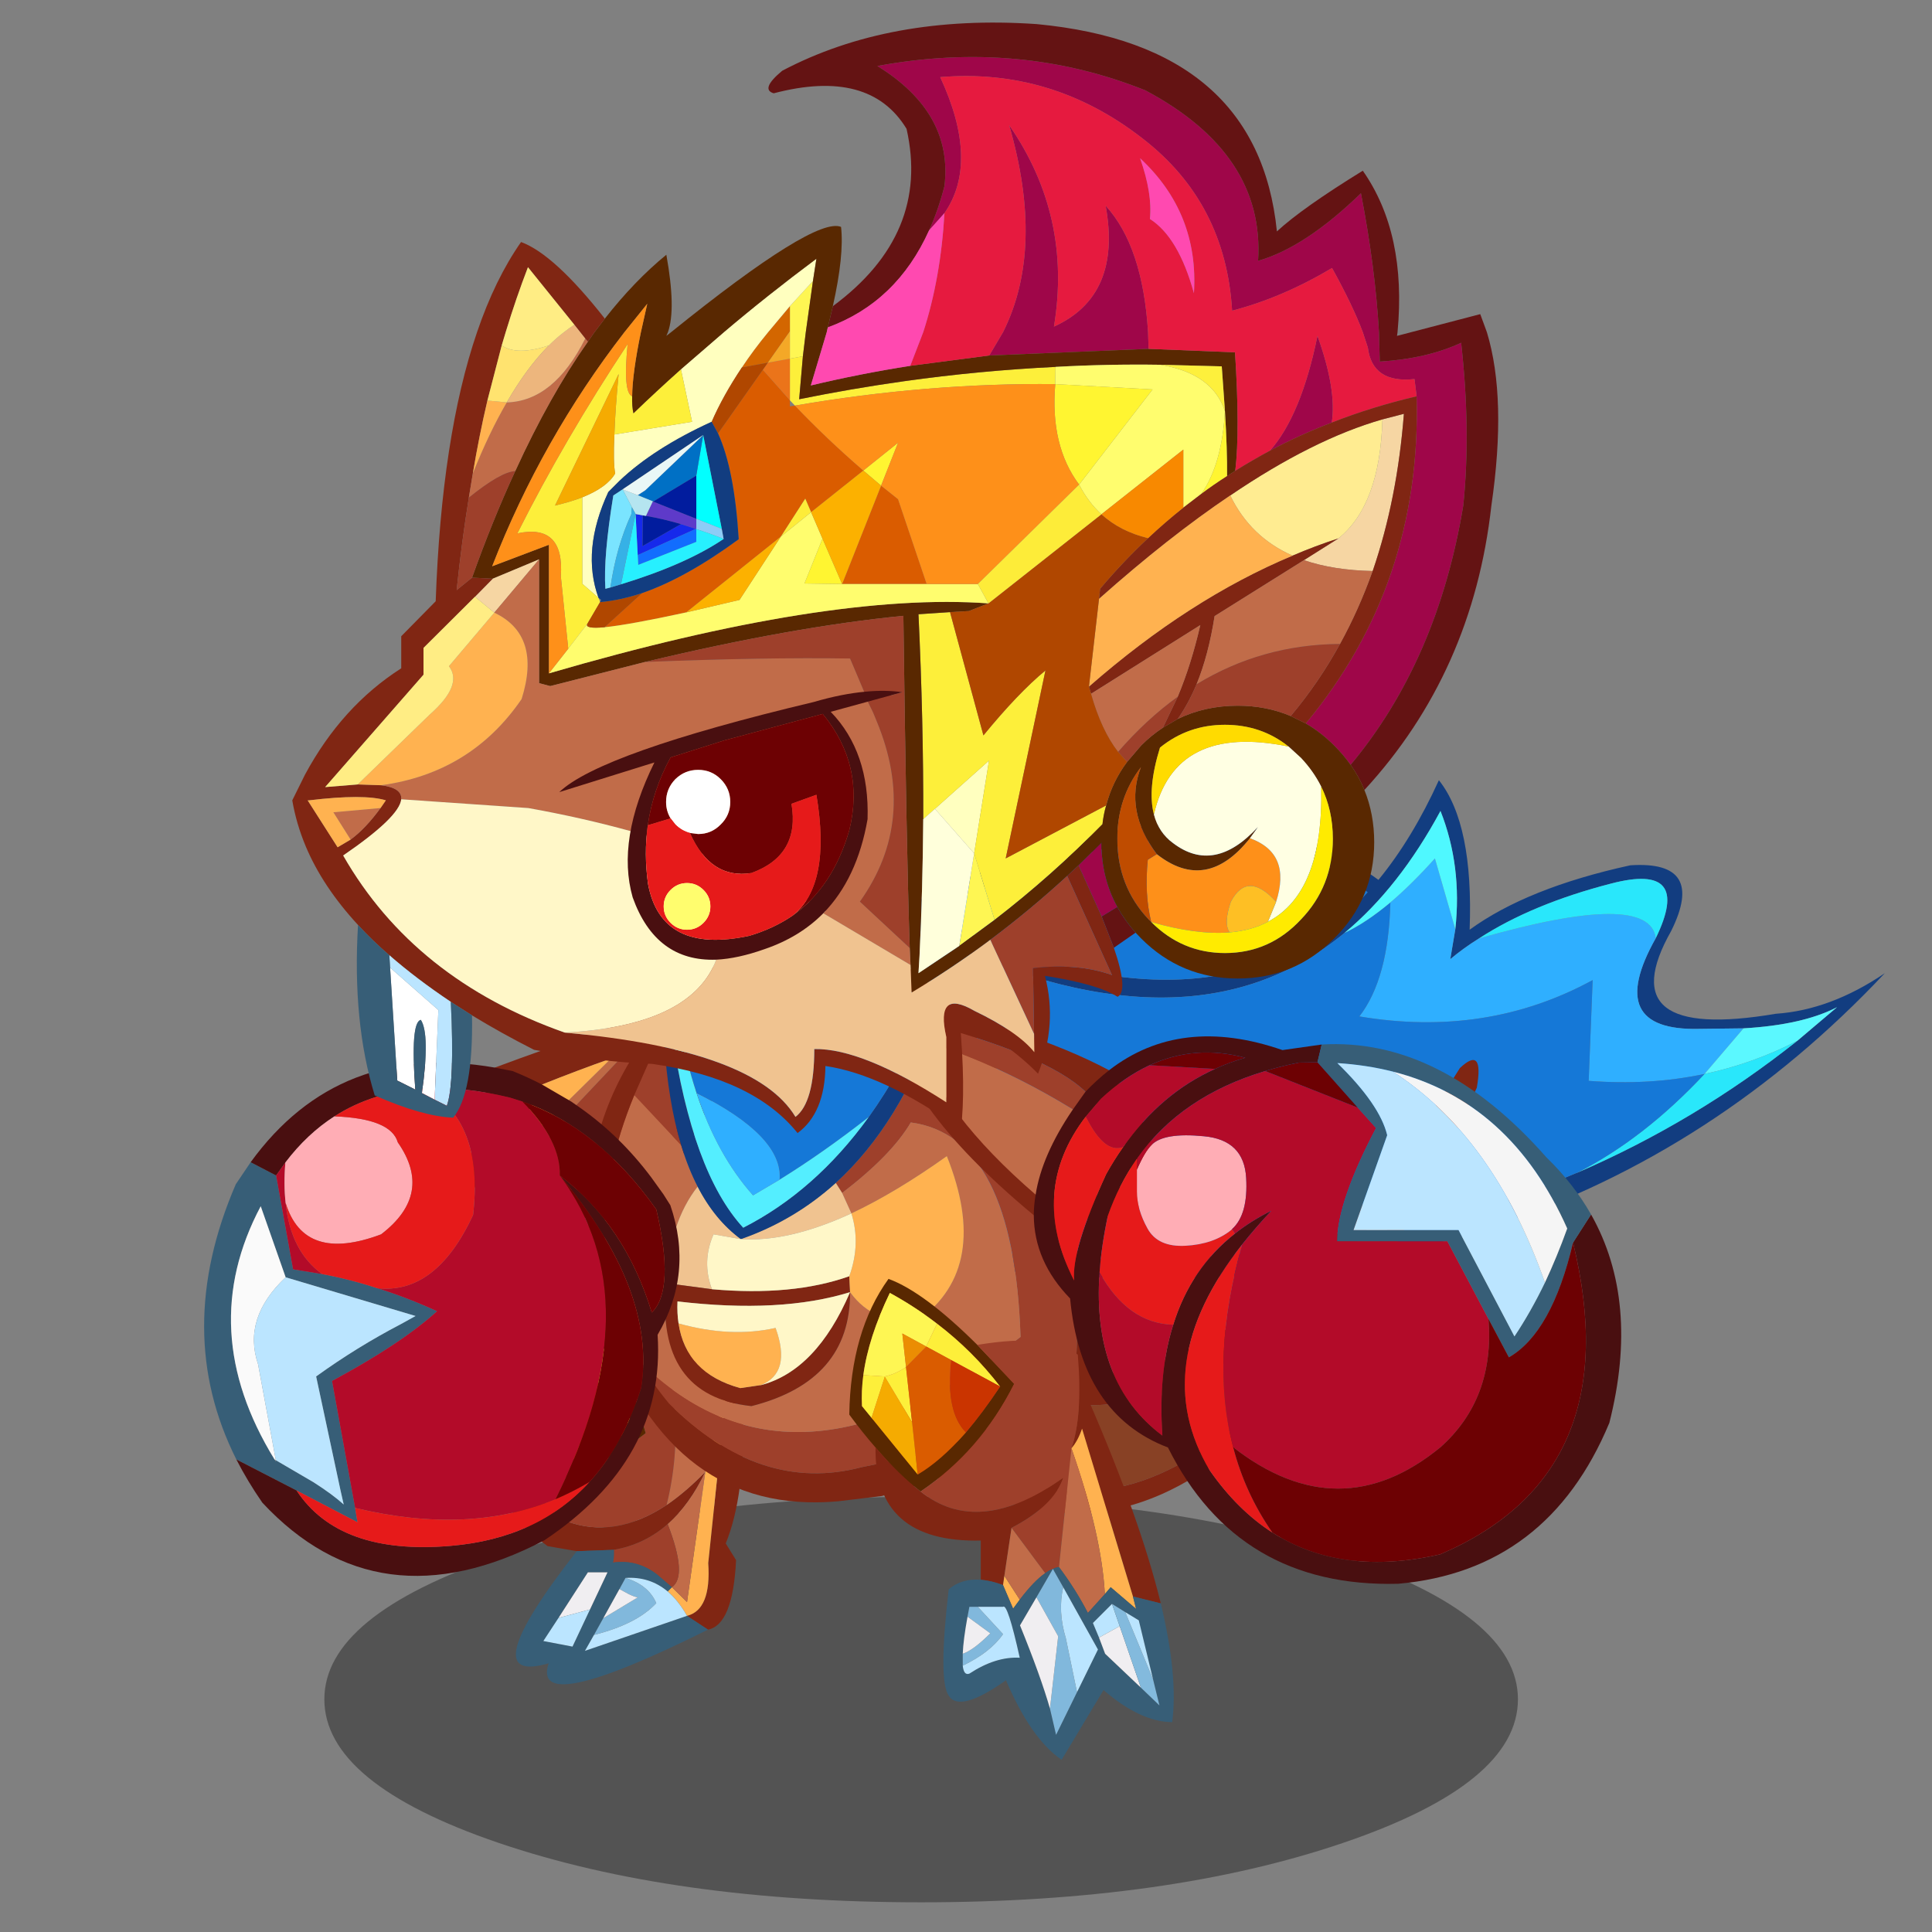 <svg xmlns:ffdec="https://www.free-decompiler.com/flash" xmlns:xlink="http://www.w3.org/1999/xlink" ffdec:objectType="frame" height="90" width="90" xmlns="http://www.w3.org/2000/svg"><rect width="100%" height="100%" fill="#808080" stroke="none"/><use ffdec:characterId="31" height="361.05" transform="matrix(.247 0 0 .247 6.23 -.557)" width="330.25" xlink:href="#a"/><defs><use ffdec:characterId="1" height="94" transform="translate(1.3)" width="183.6" xlink:href="#b" id="m"/><use ffdec:characterId="8" height="34.45" width="101.4" xlink:href="#c" id="n"/><use ffdec:characterId="10" height="85.5" width="107.8" xlink:href="#d" id="o"/><use ffdec:characterId="12" height="43.05" width="53.3" xlink:href="#e" id="p"/><use ffdec:characterId="14" height="75.45" width="48.95" xlink:href="#f" id="q"/><use ffdec:characterId="16" height="107.45" width="95" xlink:href="#g" id="r"/><use ffdec:characterId="18" height="96.8" width="89.75" xlink:href="#h" id="s"/><use ffdec:characterId="20" height="41.25" width="50.4" xlink:href="#i" id="t"/><use ffdec:characterId="22" height="90.7" width="61.2" xlink:href="#j" id="u"/><use ffdec:characterId="24" height="209.45" width="227.45" xlink:href="#k" id="v"/><use ffdec:characterId="29" height="103.25" width="110.8" xlink:href="#l" id="w"/><g id="a" transform="translate(-25.2 2.25)"><use ffdec:characterId="7" height="94" transform="translate(170.55 147.15)" width="184.9" xlink:href="#m"/><use ffdec:characterId="9" height="34.45" transform="translate(61.15 282.3) scale(2.22)" width="101.4" xlink:href="#n"/><use ffdec:characterId="11" height="85.5" transform="translate(171.05 199.9)" width="107.8" xlink:href="#o"/><use ffdec:characterId="13" height="43.05" transform="translate(88.8 187.6)" width="53.3" xlink:href="#p"/><use ffdec:characterId="15" height="75.45" transform="translate(91.25 242.2)" width="48.95" xlink:href="#q"/><use ffdec:characterId="17" height="107.45" transform="translate(110.8 175.9)" width="95" xlink:href="#r"/><use ffdec:characterId="19" height="96.8" transform="translate(38.4 200.4)" width="89.75" xlink:href="#s"/><use ffdec:characterId="21" height="41.25" transform="translate(168 188.55)" width="50.4" xlink:href="#t"/><use ffdec:characterId="23" height="90.7" transform="translate(160.15 241.2)" width="61.2" xlink:href="#u"/><use ffdec:characterId="28" height="209.45" transform="translate(55.1 4.25)" width="227.45" xlink:href="#v"/><use ffdec:characterId="30" height="103.25" transform="translate(194.95 195.45)" width="110.8" xlink:href="#w"/></g><g id="b" fill-rule="evenodd"><path d="M1.2 28.25 0 23.35Q55.8-4.8 88.1 18.8 94.5 11 99.5 0q6.55 8.25 5.8 28.2 10.85-7.9 30.3-12.15 14.35-.95 7.7 12.4-11.85 20.95 19.75 15.6 10.3-.7 20.55-7.65-63.35 67.3-167.3 55.95l-.75-3.2q62 5.3 109.6-14.95l.25-.1.15-.05q22.35-9.65 41.55-24.9l7.5-6.35q-6.45 3.35-17.65 4l-8.4.1q-18 .4-8.15-17.1 7-14.35-8.45-10.3-14.9 3.85-24.9 10.35-2.9 1.8-5.4 3.9l.95-5.65q1.3-11.95-2.8-22.3-7.8 14.45-18.1 23-29.85 24.65-80.5-.55m84.85-7.1Q58.55-1.35 2.5 25.1 57.6 52 86.05 21.15" fill="#123d80"/><path d="m102.6 28.1-.95 5.65q2.5-2.1 5.4-3.9 32.2-9.2 33.35-.05-9.85 17.5 8.15 17.1l8.4-.1-7.35 8.6q-10.35 2.2-21.85 1.3l.75-19q-20 10.9-44 6.85 5.5-7.1 5.85-21.5 4-3.4 8.4-8.3l3.85 13.35" fill="#2fafff"/><path d="M156.95 46.8q11.2-.65 17.65-4l-7.5 6.35q-8.35 4.3-17.5 6.25l7.35-8.6" fill="#5bf8ff"/><path d="M107.05 29.85q10-6.5 24.9-10.35 15.45-4.05 8.45 10.3-1.15-9.15-33.35.05m60.05 19.3q-19.2 15.25-41.55 24.9 12.6-6.4 24.05-18.65 9.15-1.95 17.5-6.25" fill="#29e7fb"/><path d="M1.2 28.25q50.65 25.2 80.5.55 4.05-1.9 8.65-5.75-.35 14.4-5.85 21.5 24 4.05 44-6.85l-.75 19q11.5.9 21.85-1.3-11.45 12.25-24.05 18.65l-.15.05-.25.1q-47.6 20.25-109.6 14.95L1.2 28.25m84.85-7.1Q57.6 52 2.5 25.1q56.05-26.45 83.55-3.95" fill="#1578d7"/><path d="M81.7 28.8q10.3-8.55 18.1-23 4.1 10.35 2.8 22.3l-3.85-13.35q-4.4 4.9-8.4 8.3-4.6 3.85-8.65 5.75" fill="#4ff8ff"/></g><g id="d" fill-rule="evenodd"><path d="m2.6 68.5 6.8-10.4q48.75 27.5 94.8-52.45Q54.2 112.6 2.6 68.5" fill="#884125"/><path d="M2.6 68.5q51.6 44.1 101.6-62.85Q58.15 85.6 9.4 58.1l2.2-3.35q46.3 21.4 92.65-53.2 4.6-4.35 3.2 3.7Q55.5 117.95 0 72.4l2.6-3.9" fill="#802613"/></g><g id="e" fill-rule="evenodd"><path d="M53.15 4.9 36.3 37.65q-49.05 18-31.8-23.9Q22.4 7.05 43.9.65q10.7-2.4 9.25 4.25M29 11.15l-2.6.9q-6.25 2.2-13 4.9Q9.15 24.5 9 29.15l-.05.05H9q-.1 1.55.35 2.8H9.3h.05q2.6 8.1 24.65 2.45l14.4-28.8q-8.8 1.95-19.05 5.4l-.35.1" fill="#802613"/><path d="m26.4 12.05 2.6-.9-10.2 10.8q1.45-.85 1.75-.65L9.35 32Q8.9 30.75 9 29.2l17.4-17.15" fill="#be6a46"/><path d="m29 11.15.35-.1Q39.6 7.6 48.4 5.65L34 34.45Q11.95 40.1 9.35 32H9.3h.05l11.2-10.7q-.3-.2-1.75.65L29 11.15" fill="#9e402b"/><path d="M9 29.2h-.05l.05-.05q.15-4.65 4.4-12.2 6.75-2.7 13-4.9L9 29.2" fill="#ffb250"/></g><g id="f" fill-rule="evenodd"><path d="M34.45 41.65q3.6-2.45 7.3-6.25-2.95 6.2-7.1 9.85-4.4 3.85-10.15 4.85l-7 .25-5.5-.95Q-1.2 39.55 1.55 26.75l.25.85q1.75 6.65 4.05 11.15l3.9-.7q1.75 4 5.65 6.6 9.25 3.5 19.05-3m3.85 20.9q4.6-1.15 4-9.95l3.35-32.05 3.25 3.55q.35 15.85-3.3 24.8l1.95 3.15q-.6 12.2-5.3 13.1l-3.95-2.6M21.45 5q6.15-1.75 10.3.35-4.4.65-8.5 2.95L21.45 5M9.1 16.3h.05v.05l-.05-.05" fill="#802613"/><path d="m41.75 35.4 3.65-15.15.25.3L42.3 52.6q.6 8.8-4 9.95-1.6-2.85-3.65-4.6l.8-.8 2.85 2.8 3.45-24.55" fill="#ffb250"/><path d="M45.4 20.25 41.75 35.4q-3.7 3.8-7.3 6.25 4.4-17.6-2.7-36.3l13.65 14.9M41.75 35.4 38.3 59.95l-2.85-2.8q3-2.1-.8-11.9 4.15-3.65 7.1-9.85" fill="#c16c49"/><path d="M31.75 5.35q7.1 18.7 2.7 36.3-9.8 6.5-19.05 3-3.9-2.6-5.65-6.6Q21 35.5 30.5 28.1q-1.45-5.3-3.05-9.65-2.1-5.85-4.2-10.15 4.1-2.3 8.5-2.95m3.7 51.8-2.8-2.4q-3.75-2.9-8.35-2.25.25-.5.2-2.4 5.75-1 10.15-4.85 3.8 9.8.8 11.9" fill="#9e402b"/><path d="M1.55 26.75Q.7 23.55 0 19.9 7 5.85 17.7 0q1.9 1.9 3.75 5l1.8 3.3q2.1 4.3 4.2 10.15 1.6 4.35 3.05 9.65-9.5 7.4-20.75 9.95l-3.9.7q-2.3-4.5-4.05-11.15l-.25-.85m20.75-15.2-1.05-2-2.2-3.75-2.25-3.3Q9.55 8.35 5.65 14.3q-1.75 2.6-2.8 5.2l.7 2.75 3.2 13.4 2.15-.25q4.25-.75 9.5-3 4.4-2 9.55-5-1.75-8.3-5.65-15.85" fill="#592801"/><path d="M5.65 14.3Q9.55 8.35 16.8 2.5l2.25 3.3 2.2 3.75 1.05 2-3.7 3.05-3-4.15-2.05 5.95v.05l-.1.05-4.3-.2H9.1q-1.25-.3-2.3-1.05l-1.15-.95" fill="#fef653"/><path d="m5.65 14.3 1.15.95q1.05.75 2.3 1.05l.05.05v-.05l4.3.2.1-.05-3.5 9.9-.9-10-5.6 5.9-.7-2.75q1.05-2.6 2.8-5.2m12.95.3 3.7-3.05q3.9 7.55 5.65 15.85l-6.2-8.5-3.15-4.3" fill="#fdef3a"/><path d="m6.75 35.65-3.2-13.4 5.6-5.9.9 10-3.3 9.3" fill="#f5ab01"/><path d="M13.55 16.45v-.05l5.05-1.8 3.15 4.3q-5.15 8.35-3.35 13.5-5.25 2.25-9.5 3l-2.15.25 3.3-9.3 3.5-9.9" fill="#da5c00"/><path d="m13.55 16.4 2.05-5.95 3 4.15-5.05 1.8" fill="#eb8d03"/><path d="M27.95 27.4q-5.15 3-9.55 5-1.8-5.15 3.35-13.5l6.2 8.5" fill="#ca3400"/><path d="m35.45 57.15-.8.8q-3.4-2.85-7.95-2.55l-1.15 2.1L22.5 63l-1.75 3.15-1.7 3 19.25-6.6 3.95 2.6Q8.75 81.85 12.2 71.5q-14.6 4.3 5.3-21.15l7-.25q.05 1.9-.2 2.4 4.6-.65 8.35 2.25l2.8 2.4M20 61.35l3.3-7h-3.7l-5.55 8.6-2.85 4.35 5.5 1.05 3.3-7" fill="#375e77"/><path d="m25.55 57.5 1.15-2.1q4.35 1.35 5.8 4.75-3.65 3.95-11.75 6L22.5 63l6.55-3.95q-.5 0-1.75-.6l-1.75-.95" fill="#81b8dc"/><path d="m25.55 57.5 1.75.95q1.25.6 1.75.6L22.5 63l3.05-5.5M20 61.35l-5.95 1.6 5.55-8.6h3.7l-3.3 7" fill="#f0eef1"/><path d="M34.65 57.95q2.05 1.75 3.65 4.6l-19.25 6.6 1.7-3q8.1-2.05 11.75-6-1.45-3.4-5.8-4.75 4.55-.3 7.95 2.55m-20.6 5 5.95-1.6-3.3 7-5.5-1.05 2.85-4.35" fill="#bbe5ff"/></g><g id="g" fill-rule="evenodd"><path d="M65.85 16.25q6.7 8.15 13.3 21.65l1.8 3.4 8.1 17.2.35 1q3.8 11.9 2.6 22-6.9 7.25-18.35 12.9-7.25 3.6-21.9 6.4-19.25 5.1-36.4-12-3.2-3.85-5.55-7.95 29.05 28.8 71.85-4.6Q80.4 38.4 60.95 35.8 57.35 41.95 48 49.1l-1.2-1.9Q59 36.1 65.85 16.25M8.8 30.65l2.6-5.9 3.05-4.15q.7 11.25 3.2 19.5L8.8 30.65" fill="#9e402b"/><path d="M48 49.1q9.35-7.15 12.95-13.3 19.45 2.6 20.7 40.45-42.8 33.4-71.85 4.6-12.65-21.95-1-50.2l8.85 9.45q1.3 4.3 3.1 7.8-5.3 6.75-5.95 18.2-2.05 21.25 16.1 23.2 18.7-4.75 18.6-21.5 4.6 6.35 13 5.2 13.6-9.95 5.25-30.85-9.7 6.9-18 10.8L48 49.1" fill="#c16c49"/><path d="m46.8 47.2 1.2 1.9 1.75 3.85Q37.9 58.4 28.9 57.8q10.05-3.5 17.9-10.6m-26.05.7q3.25 6.3 8.15 9.9l-5.15-.9q-2.25 5.15-.3 10.35L14.8 66.1q.65-11.45 5.95-18.2" fill="#f0c390"/><path d="M65.85 16.25Q59 36.1 46.8 47.2q-7.85 7.1-17.9 10.6-4.9-3.6-8.15-9.9-1.8-3.5-3.1-7.8-2.5-8.25-3.2-19.5l1.45-1.7q3.8 26.25 13.45 36.75Q42.9 48.75 53 34.8q6.3-8.8 11.3-20.35l1.55 1.8" fill="#123d80"/><path d="M80.95 33.1 83 37.7q4.8 10.2 8.8 20.8 4.05 13.15 3 24.35Q86.25 97.5 60 104.8l-4.5 1.45-8.3 1q-31.15 2.75-44-32.7Q-9.05 31.85 25.85 4.7 37.3-1.5 49.65.45q20.05 8.2 31.3 32.65M9.8 80.85q2.35 4.1 5.55 7.95 17.15 17.1 36.4 12 14.65-2.8 21.9-6.4Q85.1 88.75 92 81.5q1.2-10.1-2.6-22l-.35-1-8.1-17.2-1.8-3.4q-6.6-13.5-13.3-21.65l-1.55-1.8Q53.15 2 41.7 4.2q-14 2.05-24.35 13.05L15.9 18.9l-1.45 1.7-3.05 4.15-2.6 5.9q-11.65 28.25 1 50.2M49.35 64.8l.15 3q-13.05 4.05-32.55 1.75-.1 2.2.2 4.15 1.4 9.4 11.65 12.2l3.75-.55h.1Q43.15 82.6 49.5 67.8q.1 16.75-18.6 21.5-18.15-1.95-16.1-23.2l8.65 1.15q15.2 1.35 25.9-2.45" fill="#802613"/><path d="M17.35 17.25Q27.7 6.25 41.7 4.2 53.15 2 64.3 14.45 59.3 26 53 34.8q-8.7 6.8-16.8 11.8.65-8.2-15.65-16.35-2-6-3.2-13" fill="#1578d7"/><path d="m15.9 18.9 1.45-1.65q1.2 7 3.2 13Q24.4 41.9 31.2 49.55l5-2.95q8.1-5 16.8-11.8-10.1 13.95-23.65 20.85Q19.7 45.15 15.9 18.9" fill="#54eeff"/><path d="M49.35 64.8q2.2-6.1.4-11.85 8.3-3.9 18-10.8Q76.1 63.05 62.5 73q-8.4 1.15-13-5.2l-.15-3m-32.2 8.9q9.8 2.75 18.3.85 3.05 8.45-2.8 10.8h-.1l-3.75.55q-10.25-2.8-11.65-12.2" fill="#ffb250"/><path d="M49.75 52.95q1.8 5.75-.4 11.85-10.7 3.8-25.9 2.45-1.95-5.2.3-10.35l5.15.9q9 .6 20.85-4.85M17.15 73.7q-.3-1.95-.2-4.15 19.5 2.3 32.55-1.75-6.35 14.8-16.85 17.55 5.85-2.35 2.8-10.8-8.5 1.9-18.3-.85" fill="#fff7c8"/><path d="m36.2 46.6-5 2.95q-6.8-7.65-10.65-19.3Q36.85 38.4 36.2 46.6" fill="#2fafff"/></g><g id="h" fill-rule="evenodd"><path d="M6.15 74.85q-12.1-24.1-.1-51.9l2.8-4.15 4.8 2.5 3.2 17.7 5.5.9q5.15.95 10.35 2.65Q38.35 44.3 44 46.9 37.3 53 24.2 60.05L28.55 84l.45 2.7-11.5-6-11.35-5.85m9.3-34.35-4.7-13.4q-12.4 23.35 2.6 47.75l.3.5-.05-.35 7.1 4.15q3.6 2.3 5.7 4.2l-.6-2.65-4.6-21.5q7.7-5.55 15.95-9.85l2.8-1.55-24.5-7.3" fill="#375e77"/><path d="M6.15 74.85 17.5 80.7q8.05 12.25 29.1 10.45 16.45-1.4 26.15-12.05 6.3-6.9 9.75-17.75 2.9-18.4-15.35-40.05 12.3 9.25 17.35 25.85 4.4-4.25.85-19.45Q74.5 12.35 60.1 7.35l-2.4-.75q-8.65-2.1-16.05-1.7-9.6.5-17 5.25-5.15 3.3-9.25 8.7l-1.75 2.45-4.8-2.5Q25.5-4.15 54.9.95l3.35.65q2.85 1.15 5.55 2.55l5.5 3.2 1.65 1.15q7.6 5.35 13.45 13.15l2.3 3.2L88 26.9q4.4 12.85-2.4 24.45Q87.15 74.8 64.25 90.1 32.9 106.45 11.05 83q-2.8-4.05-4.9-8.15" fill="#490f10"/><path d="M28.55 84 24.2 60.05Q37.3 53 44 46.9q-5.65-2.6-11.3-4.35 11.1 1.25 18.1-13.8Q52.85 11 41.65 4.9q7.4-.4 16.05 1.7l2.4.75q7.25 7.4 7.05 13.95 17.8 23.8-.8 61.05-16.4 6.8-37.8 1.65m-6.2-44.1-5.5-.9-3.2-17.7 1.75-2.45q-.35 4.15.05 7.65.95 9.15 6.9 13.4" fill="#b30b29"/><path d="M15.4 18.85q4.1-5.4 9.25-8.7 10.65.4 11.95 4.9 6.8 9.75-3.15 17.35-14.5 5.45-18-5.9-.4-3.5-.05-7.65" fill="#ffadb5"/><path d="M13.35 74.85q-15-24.4-2.6-47.75l4.7 13.4q-8.15 7.7-5.2 16.4L13.6 75l-.25-.15" fill="#fafafa"/><path d="m13.6 75-3.35-18.1q-2.95-8.7 5.2-16.4l24.5 7.3-2.8 1.55q-8.25 4.3-15.95 9.85l4.6 21.5.6 2.65q-2.1-1.9-5.7-4.2L13.6 75" fill="#bbe5ff"/><path d="m17.5 80.7 11.5 6-.45-2.7q21.4 5.15 37.8-1.65 3.3-1.4 6.4-3.25-9.7 10.65-26.15 12.05-21.05 1.8-29.1-10.45m15.2-38.15q-5.2-1.7-10.35-2.65-5.95-4.25-6.9-13.4 3.5 11.35 18 5.9 9.95-7.6 3.15-17.35-1.3-4.5-11.95-4.9 7.4-4.75 17-5.25 11.2 6.1 9.15 23.85-7 15.05-18.1 13.8" fill="#e61a1a"/><path d="M60.1 7.35q14.4 5 25.25 20.35 3.55 15.2-.85 19.45-5.05-16.6-17.35-25.85Q85.4 42.95 82.5 61.35 79.05 72.2 72.75 79.1q-3.1 1.85-6.4 3.25 18.6-37.25.8-61.05.2-6.55-7.05-13.95" fill="#6d0103"/></g><g id="i" fill-rule="evenodd"><path d="M43.95 27.05 43.9 27q-2.05-4-7.2-9.65-7.4-7.15-32.65-13.6L5 7.4q4.45 13.95 22.3 29.35 22.75 2.55 16.65-9.7M.05 0q25.65 5.1 41.1 13.3 24 32.15-14.2 27.35Q.75 18.9 0 2.75L.05 0" fill="#802613"/><path d="M43.95 27.05h-.05Q24.4 13.1 5 7.4l-.95-3.65Q29.3 10.2 36.7 17.35 41.85 23 43.9 27l.05.05" fill="#9e402b"/><path d="M5 7.4q19.4 5.7 38.9 19.65h.05q6.1 12.25-16.65 9.7Q9.45 21.35 5 7.4" fill="#c16c49"/></g><g id="j" fill-rule="evenodd"><path d="M16.55 8.45q-4.15-3.2-8.9-5.8-4.05 8.4-5 15.5-.4 3.05-.25 5.85l1.8 2.2 8.7 10.7q4.35-2.55 9.1-7.95 3.15-3.7 6.45-8.65-5.15-6.7-11.9-11.85M4.95 31.8Q2.5 29 0 25.6.25 9.9 7.4 0q6.7 2.45 16.75 12.45l6.95 7.35q-6.35 12.65-17.65 20.3-4.05-3.1-8.5-8.3" fill="#592801"/><path d="M2.65 18.15q.95-7.1 5-15.5 4.75 2.6 8.9 5.8l-2.05 4.3L10 10.3l.7 6.3v.05Q8.65 18 6.7 18.4h-.05l-4-.25" fill="#fef653"/><path d="M16.55 8.45q6.75 5.15 11.9 11.85l-9.25-5-4.7-2.55 2.05-4.3M4.2 26.2 2.4 24q-.15-2.8.25-5.85l4 .25.05.05v-.05q1.95-.4 4-1.75l1.15 10.4-5.15-8.6-2.5 7.75" fill="#fdef3a"/><path d="M22 28.95q-4.75 5.4-9.1 7.95l-1.05-9.85-1.15-10.4v-.05l3.8-3.85 4.7 2.55q-1.05 9.8 2.8 13.65" fill="#da5c00"/><path d="m10.7 16.6-.7-6.3 4.5 2.45-3.8 3.85" fill="#eb8d03"/><path d="M28.45 20.3q-3.3 4.95-6.45 8.65-3.85-3.85-2.8-13.65l9.25 5" fill="#ca3400"/><path d="M12.9 36.9 4.2 26.2l2.5-7.75 5.15 8.6 1.05 9.85" fill="#f5ab01"/><path d="M4.95 31.8q4.45 5.2 8.5 8.3 10.95 8.8 26.9-2.6-1.75 5.3-9.75 9.45L29.25 56 29 57.75q-2.25-.85-4.15-1h-.05v-7.4Q4.7 49.8 4.95 31.8M43.1 14.3q1.75 1.45 2.45 3.65l-.45 4.85q9.8 22.6 13.65 38.4l-5.25-1.3-9.6-31.65q-.8 2.35-2 3.7 2.15-6.2 1.2-17.65" fill="#802613"/><path d="M13.45 40.1q11.3-7.65 17.65-20.3l-6.95-7.35q13.9-2.3 18.95 1.85.95 11.45-1.2 17.65l-2.35 22.4q-.55.05-1.15.35-.7.25-1.45.8l-6.35-8.55q8-4.15 9.75-9.45-15.95 11.4-26.9 2.6" fill="#9e402b"/><path d="M41.9 31.95q1.2-1.35 2-3.7l9.6 31.65.6 2.35-4.8-4.1-1.1 1.3q-.6-11.2-6.3-27.5M29 57.75l.25-1.75 2.9 4.5-1.25 1.7-1.9-4.45" fill="#ffb250"/><path d="M41.9 31.95q5.7 16.3 6.3 27.5L45 63q-2.3-4.45-5.45-8.65l2.35-22.4M29.25 56l1.35-9.05 6.35 8.55q-2.15 1.5-4.8 5l-2.9-4.5" fill="#c16c49"/><path d="M58.75 61.2q3.3 13.75 2.15 22.4-6-.05-12.95-6.05l-7.9 13.15q-5.75-3.9-10.5-15-8.75 6.2-10.8 2.9-2-2.85 0-20.05 2.45-2.1 6.05-1.8h.05q1.9.15 4.15 1l1.9 4.45 1.25-1.7q2.65-3.5 4.8-5 .75-.55 1.45-.8.6-.3 1.15-.35Q42.7 58.55 45 63l3.2-3.55 1.1-1.3 4.8 4.1-.6-2.35 5.25 1.3m-18.4-3.05L38.4 54.7l-3.1 5.35-3.1 5.3q3.9 9.6 5.65 15.7L39 86l3.95-8.05 3.95-8.05-6.55-11.75M21.4 72.95q.2 1.9 1.25 1.5 4.95-3.25 9.5-3-2.3-10.35-3.15-9.6h-6.35l-.35 1.85q-.8 4.4-.9 7v2.25m35.9 2.6L54.6 64.4l-2.55-1.55-2.5-1.55-3.6 3.6 1.15 2.75 1.15 3.05L55 77.1l3.5 3.35-1.2-4.9" fill="#375e77"/><path d="m38.4 54.7 1.95 3.45q-1.05 4.55.5 9.65l2.1 10.15L39 86l-1.15-4.95L39.4 67.4l-4.1-7.35 3.1-5.35m-17 18.25V70.7q2-.65 5.2-3.85l-4.3-3.15.35-1.85h1.6L29 67q-2.4 3.45-7.6 5.95" fill="#81b8dc"/><path d="M40.35 58.15 46.9 69.9l-3.95 8.05-2.1-10.15q-1.55-5.1-.5-9.65m-16.1 3.7H29q.85-.75 3.15 9.6-4.55-.25-9.5 3-1.05.4-1.25-1.5 5.2-2.5 7.6-5.95l-4.75-5.15m22.85 5.8-1.15-2.75 3.6-3.6L51 65.5l-3.9 2.15" fill="#bbe5ff"/><path d="M37.85 81.05q-1.75-6.1-5.65-15.7l3.1-5.3 4.1 7.35-1.55 13.65M21.4 70.7q.1-2.6.9-7l4.3 3.15q-3.2 3.2-5.2 3.85M55 77.1l-6.75-6.4-1.15-3.05L51 65.5l4 11.6" fill="#f0eef1"/><path d="m57.3 75.55 1.2 4.9L55 77.1l-4-11.6-1.45-4.2 2.5 1.55 5.25 12.7" fill="#83badd"/><path d="m52.05 62.85 2.55 1.55 2.7 11.15-5.25-12.7" fill="#bae4fe"/></g><g id="k" fill-rule="evenodd"><path d="M120.1 39.2q1.75-3.85 2.9-8.35 1.65-13.8-12.65-22.65 26.75-4.95 50.55 4.6 22.55 12 21.25 32.15 8.9-2.55 19.4-12.75 2.7 13.95 3.4 26.2l.15 5.55q8.9-.55 15.35-3.55 1.85 16.55.4 30.7Q216 120.35 199.6 140q-1.35-1.9-3.1-3.65-2.5-2.5-5.35-4.15 21.85-26.35 20.9-61.7l-.4-3.25q-7.95.85-8.8-5.95l-.95-2.9q-1.9-5.05-5.8-12.1-9.4 5.6-18.85 8.05Q176.05 34 160.4 21.9q-17.1-13.35-38.2-11.6 7.45 16.05.8 25.65l-2.9 3.25m41.4 22.35-30.05 1.25 2.6-4.4q7.9-15.75 1.15-39.05 11.9 17.2 8.45 38 12.85-5.8 9.75-22.8 7 7.65 8 23.85l.1 3.15m34.55 13.9q-6.05 2.3-11.65 5.3 5.9-6.7 8.95-21.65 3.65 10.15 2.7 16.35M152.6 154.7q0 6.65 3 12.1l-2.95 1.8-4.35-9.65 4.3-4.25" fill="#9f0649"/><path d="M199.6 140q16.4-19.65 21.25-48.9 1.45-14.15-.4-30.7-6.45 3-15.35 3.55l-.15-5.55q-.7-12.25-3.4-26.2-10.5 10.2-19.4 12.75 1.3-20.15-21.25-32.15-23.8-9.55-50.55-4.6 14.3 8.85 12.65 22.65-1.15 4.5-2.9 8.35Q114 52.75 101 57.5l.95-4q18.4-13.6 13.9-33.45-6.95-11.45-25.05-6.7-2.6-.75 1.6-4.25 20.3-10.7 48-8.8 41.75 3.95 45.3 39.1 4.75-4.4 16.2-11.45 8.3 11.85 6.55 30.45l-.1.7 15.7-4.1 1.25 3.4q3.8 12.5.85 32.7-3.5 31.45-23.95 53.65-1-2.5-2.6-4.75m-40.55 31.65-4.1 2.85-2.3-5.9 2.95-1.8q1.4 2.55 3.45 4.85" fill="#641313"/><path d="m98.2 48.75-1.35 9.65-.55 4.55-2.45.45v-9.9l4.35-4.75m30.4 107.95 3.85 12.55-6.65 4.9 2.8-17.45" fill="#fef653"/><path d="M93.85 53.5v4.75l-4.15 5.9-4.9.9q2.15-3.25 4.95-6.65l4.1-4.9" fill="#d36600"/><path d="m73.3 65.4 8.1-7q8.2-6.95 17.45-13.85l-.65 4.2-4.35 4.75-4.1 4.9q-2.8 3.4-4.95 6.65-3.6 5.4-5.7 10.25-10.85 4.95-17.35 11.1l-2.15 2.15q-5.1 11-1.85 19.95l-3.05-2.65v-16.3q4.65-1.85 6.2-4.5-.4-2-.15-7.35l14.65-2.4-2.1-9.9m47.9 82.9 10.2-9.1-2.8 17.5-7.4-8.4" fill="#ffffbf"/><path d="m80.3 77.5 8.45-12 5.1 5.75v1.15l.95-.15q5.9 6.2 12.9 12.25l-9.85 7.85-1.1-2.55-4.6 7.15-17.85 14.3q-10.85 2.35-15.4 2.8l7.1-6.45q8.25-2.85 18.2-10.15-.8-13.15-3.9-19.95m30.75 9.85 3.2 2.55 5.4 16H103.7l7.35-18.55" fill="#da5c00"/><path d="m143.95 64.95-.05 3.25q-24.1-.25-49.1 4.05l-.95-1V63.4l2.45-.45-.7 8.1q9.85-2 19.8-3.4 14.2-2 28.55-2.7m-88.3 48.45-3.6 4.7-1.4-13.65q.7-10-8.2-8.1 8.85-17.65 20.8-35.7-.9 9.15.85 9.85-.05 1.95.25 3.2 4.3-4.15 8.95-8.3l2.1 9.9-14.65 2.4q.15-4.5.8-11.4l-12 24.8q2.95-.7 5.15-1.55v16.3l3.05 2.65.3.75v.05l-2.4 4.1m68.4-2.2 6.3 23.25q6.55-8 11.7-12.25l-7.5 35.45 18.95-10q-.5 1.7-.7 3.55-9.65 9.8-20.35 18.05l-3.85-12.55 2.8-17.5-10.2 9.1-2.2 1.95q.05-18.6-.9-38.65l5.95-.4" fill="#fdef3a"/><path d="m88.75 65.5.95-1.35 4.15-.75v7.85l-5.1-5.75" fill="#eb741a"/><path d="M191.15 132.2q2.85 1.65 5.35 4.15 1.75 1.75 3.1 3.65 1.6 2.25 2.6 4.75 1.85 4.55 1.85 9.85 0 10.65-7.55 18.15-7.5 7.55-18.2 7.55-10.65 0-18.2-7.55l-1.05-1.1q-2.05-2.3-3.45-4.85-3-5.45-3-12.1l-4.3 4.25-2.15 2q-6.95 6.4-14.5 12.05-7.2 5.35-14.85 9.95l-.2-5.2-.15-3.2q-.65-19.45-1.2-62.65-20.9 2.05-48.7 8.7l-17.9 4.55-2.1-.55v-23.35l-8.75 3.65-3.9-.2q3.9-10.9 8.15-20.1l.05-.1q6.45-14.1 13.65-24.3L57 58.4l1.95-2.55q5.6-7.15 11.6-12.05 1.85 10.25.3 14.6l-.3.7.9-.7Q98.6 36.5 103.5 38.55q.6 5.35-1.55 14.95l-.95 4-.2.9-3 10.05q9.2-2.2 18.75-3.7l14.9-1.95 30.05-1.25 16.3.65q.95 14.8.05 22.35l-1.55 1q.05-4.9-.4-12.25l-.6-8.45-11.6-.3q-9.9-.15-19.75.4-14.35.7-28.55 2.7-9.95 1.4-19.8 3.4l.7-8.1.55-4.55 1.35-9.65.65-4.2Q89.6 51.45 81.4 58.4l-8.1 7q-4.65 4.15-8.95 8.3-.3-1.25-.25-3.2.05-4.4 1.65-12.1l1.2-5.35-4.3 5.35q-15.6 20.15-24.95 44.15l10.7-4.05v24.25q52.8-15.4 82.9-13.2l-3.7 1.45-3.55.2-5.95.4q.95 20.05.9 38.65-.1 13.2-.7 25.75l-.2 3.3 7.7-5.15 6.65-4.9q10.7-8.25 20.35-18.05.2-1.85.7-3.55 1.15-4.45 3.95-8.2l2.65-3.1q1.95-1.95 4.1-3.35l2.8-1.65q5.15-2.5 11.3-2.5 5.4 0 10 1.95l2.85 1.4m-3.25 4.35q-5.15-4.1-12-4.1-6.95 0-12.25 4.3-2.4 7.75-1.15 12.6.9 3.45 3.6 5.4 7.8 5.95 16.05-3.05l-1.55 2.15q-8.2 10.35-17.55 3-6.15-8.2-3-16.4-4.45 5.8-4.45 13.5 0 8.95 5.9 15.2l.5.5q5.85 5.85 13.9 5.85 8.45 0 14.35-6.35 6-6.25 6-15.2 0-5.4-2.2-9.85-1.45-2.9-3.8-5.4l-2.35-2.15m-35.3 18.15.05-.05-.05-.05v.1" fill="#592801"/><path d="M93.85 58.25v5.15l-4.15.75 4.15-5.9" fill="#f4a827"/><path d="M123 35.95q6.65-9.6-.8-25.65 21.1-1.75 38.2 11.6 15.65 12.1 16.85 32.45 9.45-2.45 18.85-8.05 3.9 7.05 5.8 12.1l.95 2.9q.85 6.8 8.8 5.95l.4 3.25q-8.35 1.95-16 4.95.95-6.2-2.7-16.35-3.05 14.95-8.95 21.65-3.35 1.8-6.55 3.8.9-7.55-.05-22.35l-16.3-.65-.1-3.15q-1-16.2-8-23.85 3.1 17-9.75 22.8 3.45-20.8-8.45-38 6.75 23.3-1.15 39.05l-2.6 4.4-14.9 1.95L119 58.4q3.3-10.2 4-22.45m36.9-10.35q2.35 6.7 1.85 11.45 5.4 3.45 8.3 14 .95-15.1-10.15-25.45" fill="#e61a3f"/><path d="m120.1 39.2 2.9-3.25q-.7 12.25-4 22.45l-2.45 6.35q-9.55 1.5-18.75 3.7l3-10.05.2-.9q13-4.75 19.1-18.3m39.8-13.6q11.1 10.35 10.15 25.45-2.9-10.55-8.3-14 .5-4.75-1.85-11.45" fill="#ff49b0"/><path d="M163.7 64.55q9.85 1.6 12.2 8.75-.55 10-4.45 15.6l-3.4 2.6V80.55l-15.45 12.2q-2.5-2.3-4.2-5.6l13.85-17.95-18.35-1 .05-3.25q9.85-.55 19.75-.4m-34.4 41.35 2 3.65q-30.1-2.2-82.9 13.2l3.65-4.65 3.6-4.7q-.55 1 3.25.65 4.55-.45 15.4-2.8l10.05-2.35 7.8-11.95 5.7-4.6 2.15 5-3.4 8.45 7.1.1h25.6" fill="#fffd6e"/><path d="M175.9 73.3q.45 7.35.4 12.25-2.5 1.6-4.85 3.35 3.9-5.6 4.45-15.6m-32-5.1 18.35 1-13.85 17.95q-5.5-7.35-4.5-18.95m-32.85 19.15-3.35-2.85 6.55-5.25-3.2 8.1m-7.35 18.55-7.1-.1 3.4-8.45 3.7 8.55" fill="#fff531"/><path d="M163.05 156.85q9.35 7.35 17.55-3 7.9 2.8 4.95 12-5.4-6-8.55 0-1.4 4.15-.2 5.75-6.25.5-14.8-1.95-1.3-5.2-.65-11.75l1.7-1.05M94.8 72.25q25-4.3 49.1-4.05-1 11.6 4.5 18.95l-19.1 18.75h-9.65l-5.4-16-3.2-2.55 3.2-8.1-6.55 5.25q-7-6.05-12.9-12.25M52.05 118.1l-3.65 4.65V98.5l-10.7 4.05q9.35-24 24.95-44.15l4.3-5.35-1.2 5.35q-1.6 7.7-1.65 12.1-1.75-.7-.85-9.85-11.95 18.05-20.8 35.7 8.9-1.9 8.2 8.1l1.4 13.65" fill="#fe9019"/><path d="m163.7 64.55 11.6.3.6 8.45q-2.35-7.15-12.2-8.75" fill="#fdf03c"/><path d="m205.6 74.85 4.05-1.05q-1.25 16.1-5.85 29.55l-.05.1q-7.4-.15-12.95-2.05l6.5-4.1q7.85-6.3 8.3-22.45m-159.05 26.4L38.1 111.3l-3.65-3 3.35-3.4 8.75-3.65" fill="#f6d6a3"/><path d="M205.6 74.85q-.45 16.15-8.3 22.45-4.35 1.4-8.65 3.25-7.95-3.5-11.75-11.35 15.6-10.6 28.7-14.35" fill="#ffec91"/><path d="M212.05 70.5q.95 35.35-20.9 61.7l-2.85-1.4q5.3-6.3 9.3-13.6 3.55-6.45 6.15-13.75l.05-.1q4.6-13.45 5.85-29.55l-4.05 1.05q-13.1 3.75-28.7 14.35-11.65 7.85-24.75 19.5l.2-1.9q4.3-5.1 9.05-9.55 3.25-3.05 6.65-5.75l3.4-2.6q2.35-1.75 4.85-3.35l1.55-1q3.2-2 6.55-3.8 5.6-3 11.65-5.3 7.65-3 16-4.95M197.3 97.3l-6.5 4.1-16.85 10.55q-1.15 7.35-3.4 12.85-1.55 3.7-3.55 6.55l-2.8 1.65 2.8-5.85q2.55-6.1 4.25-13.5l-20.6 12.95-.4-1.35q18.9-16.55 38.4-24.7 4.3-1.85 8.65-3.25m-42.35 77.2q2.8 8.15.7 9.25-3.7-2.4-13.7-3.95 2.4 9.15-1.3 18.45-5.85-6-14.8-10.4 1.2 13.15.25 20.95-14.55-10.4-25.55-12-.1 8.85-5.25 12.65Q87 199.1 67.85 196.4q-9.85-.35-22.25-2.65-6.3-3.2-11.7-6.5l-4-2.55q-6.5-4.35-11.6-8.8-3.25-2.8-5.9-5.7-6.65-7.2-9.85-14.8-1.8-4.3-2.55-8.7l2.4-4.85q6.95-12.9 18.15-20.05v-6.05l6.5-6.6q1.1-31.15 7.8-50.75 3.4-10 8.3-17 6.25 2.3 15.8 14.45L57 58.4l-1.25 1.8-.5-.6L53.2 57l-8.75-10.85Q42.2 52 40.25 58.4l-.75 2.5-2.7 10.4q-1.55 6.6-2.75 13.75l-.75 4.55q-1.35 8.35-2.3 17.45l2.9-2.35 3.9.2-3.35 3.4-9.7 9.65V123L6.2 144.2l6.15-.5 4.4.15q4 .5 3.8 2.65-.35 3.35-10.95 10.6 13.4 23.4 41.8 33.4 35.9 3.25 43.5 15.9 3.55-2.7 3.55-12.8 9.1-.15 24.9 10.05v-12.3q-2.1-9.25 5.3-4.95 8.2 3.95 11.3 7.8l-.05-3.45-.2-12.4q8.45-1 14.9 1.3l-8.45-18.7 2.15-2 4.35 9.65 2.3 5.9m-138.3-26.35 1-1.45q-4.1-1.25-14.5 0H2.9l5.65 8.85L11 154.1q2.8-2.05 5.65-5.95" fill="#802613"/><path d="M190.8 101.4q5.55 1.9 12.95 2.05-2.6 7.3-6.15 13.75-14.75.1-27.05 7.6 2.25-5.5 3.4-12.85l16.85-10.55M167 127.15q-5.9 4.25-11.25 10.4-3.15-4.05-5.1-10.95l20.6-12.95q-1.7 7.4-4.25 13.5M34.05 85.05q3.05-7.65 6.4-13.4 8.9-.25 14.8-12.05l.5.6q-7.2 10.2-13.65 24.3l-.05.1q-2.75.15-8.75 5l.75-4.55m12.5 16.2v23.35l2.1.55 17.9-4.55q22.5-.9 38.65-.65l3.45 8.15h-.1l1 2.05.7 1.7q7.7 18.65-3.2 33.95l9.4 8.75.15 3.2-16.45-9.75.45-.45q-7.5-4.35-15.85-7.85-9.9-4.2-20.95-7.2-9.25-2.55-19.3-4.35h-.05l-23.9-1.65q.2-2.15-3.8-2.65 16.95-2.3 26.5-16.25 3.8-12.05-5.15-16.3l8.45-10.05m-29.9 46.9q-2.85 3.9-5.65 5.95l-3.25-5.15 8.9-.8m96.15-21.2q1-.8 2.25-.65l-2.25.65" fill="#c16c49"/><path d="M176.9 89.2q3.8 7.85 11.75 11.35-19.5 8.15-38.4 24.7l1.9-16.55q13.1-11.65 24.75-19.5M40.45 71.65q-3.35 5.75-6.4 13.4 1.2-7.15 2.75-13.75l3.65.35M38.1 111.3q8.95 4.25 5.15 16.3-9.55 13.95-26.5 16.25l-4.4-.15 13.6-13.2q6.3-5.55 3.6-9.1l8.55-10.1M11 154.1l-2.45 1.45-5.65-8.85h.25q10.4-1.25 14.5 0l-1 1.45-8.9.8L11 154.1" fill="#ffb250"/><path d="M197.6 117.2q-4 7.3-9.3 13.6-4.6-1.95-10-1.95-6.15 0-11.3 2.5 2-2.85 3.55-6.55 12.3-7.5 27.05-7.6m-30.6 9.95-2.8 5.85q-2.15 1.4-4.1 3.35l-2.65 3.1-1.7-1.9q5.35-6.15 11.25-10.4M33.3 89.6q6-4.85 8.75-5-4.25 9.2-8.15 20.1l-2.9 2.35q.95-9.1 2.3-17.45m83.15 84.95-9.4-8.75q10.9-15.3 3.2-33.95l-.7-1.7-1-2.05h.1l-3.45-8.15q-16.15-.25-38.65.65 27.8-6.65 48.7-8.7.55 43.2 1.2 62.65m-3.65-47.6 2.25-.65q-1.25-.15-2.25.65m33.35 34 8.45 18.7q-6.45-2.3-14.9-1.3l.2 12.4-8.25-17.75q7.55-5.65 14.5-12.05" fill="#9e402b"/><path d="m187.9 136.55 2.35 2.15q2.35 2.5 3.8 5.4.5 20-10.05 25.5l1.55-3.75q2.95-9.2-4.95-12l1.55-2.15q-8.25 9-16.05 3.05-2.7-1.95-3.6-5.4 3.95-17.2 25.4-12.8" fill="#ffffe3"/><path d="M162.5 149.35q-1.25-4.85 1.15-12.6 5.3-4.3 12.25-4.3 6.85 0 12 4.1-21.45-4.4-25.4 12.8" fill="#ffdb00"/><path d="M185.55 165.85 184 169.6q-3.1 1.65-7.2 2-1.2-1.6.2-5.75 3.15-6 8.55 0" fill="#febf24"/><path d="M194.05 144.1q2.2 4.45 2.2 9.85 0 8.95-6 15.2-5.9 6.35-14.35 6.35-8.05 0-13.9-5.85 8.55 2.45 14.8 1.95 4.1-.35 7.2-2 10.55-5.5 10.05-25.5" fill="#ffeb00"/><path d="m155.75 137.55 1.7 1.9q-2.8 3.75-3.95 8.2l-18.95 10 7.5-35.45q-5.15 4.25-11.7 12.25l-6.3-23.25 3.55-.2 3.7-1.45 21.3-16.8q3.6 3.25 8.8 4.5-4.75 4.45-9.05 9.55l-.2 1.9-1.9 16.55.4 1.35q1.95 6.9 5.1 10.95M89.7 64.15l-.95 1.35-8.45 12-1.2-2.2q2.1-4.85 5.7-10.25l4.9-.9m-30.8 49.9q-3.8.35-3.25-.65l2.4-4.1h.05q3.7-.3 7.9-1.7l-7.1 6.45" fill="#b04700"/><path d="M148.4 87.15q1.7 3.3 4.2 5.6l-21.3 16.8-2-3.65 19.1-18.75m-50.55 5.2-5.7 4.6 4.6-7.15 1.1 2.55" fill="#fdec39"/><path d="m152.6 92.75 15.45-12.2V91.5q-3.4 2.7-6.65 5.75-5.2-1.25-8.8-4.5" fill="#f88900"/><path d="m100 97.35-2.15-5 9.85-7.85 3.35 2.85-7.35 18.55-3.7-8.55m-7.85-.4-7.8 11.95-10.05 2.35 17.85-14.3" fill="#fcb100"/><path d="m125.8 174.15-7.7 5.15.2-3.3q.6-12.55.7-25.75l2.2-1.95 7.4 8.4-2.8 17.45" fill="#ffffdb"/><path d="m162 169.65-.5-.5q-5.9-6.25-5.9-15.2 0-7.7 4.45-13.5-3.15 8.2 3 16.4l-1.7 1.05q-.65 6.55.65 11.75" fill="#bf4c00"/><path d="M84.75 159.7q8.35 3.5 15.85 7.85l-.45.45 16.45 9.75.2 5.2q7.65-4.6 14.85-9.95l8.25 17.75.05 3.45q-3.1-3.85-11.3-7.8-7.4-4.3-5.3 4.95v12.3q-15.8-10.2-24.9-10.05 0 10.1-3.55 12.8-7.6-12.65-43.5-15.9 23.2-1.25 28.3-13.1l.25-.65h.15l4.65-17.05" fill="#f0c390"/><path d="M48.4 60.9q-4.15 4.15-7.95 10.75l-3.65-.35 2.7-10.4q2.85 2 8.9 0" fill="#ffe36f"/><path d="M55.25 59.6q-5.9 11.8-14.8 12.05 3.8-6.6 7.95-10.75 1.4-1.4 2.85-2.5.95-.75 1.95-1.4l2.05 2.6" fill="#edb67d"/><path d="M48.4 60.9q-6.05 2-8.9 0l.75-2.5q1.95-6.4 4.2-12.25L53.2 57q-1 .65-1.95 1.4-1.45 1.1-2.85 2.5m-13.95 47.4 3.65 3-8.55 10.1q2.7 3.55-3.6 9.1l-13.6 13.2-6.15.5L24.75 123v-5.05l9.7-9.65" fill="#ffed84"/><path d="m79.1 75.3 1.2 2.2q3.1 6.8 3.9 19.95-9.95 7.3-18.2 10.15-4.2 1.4-7.9 1.7l-.05-.05.2-.35-.5-.4q-3.25-8.95 1.85-19.95l2.15-2.15q6.5-6.15 17.35-11.1m2.25 22.1L81 95.5l-3.5-17.7-15.2 10.25-1.75 1.15q-1.9 11.6-1.5 17.6l.95-.25 2-.6q12.25-3.75 19.35-8.55" fill="#123d80"/><path d="m81 95.5-4.8-1.9v-8.15l1.3-7.65L81 95.5" fill="#02ffff"/><path d="m77.5 77.8-1.3 7.65-8.15 4.9-.05-.05-2.85-1.15 1.45-.95 10.9-10.4" fill="#0070c5"/><path d="m81 95.5.35 1.9q-2.6-1.05-5.15-1.85V93.6l4.8 1.9" fill="#8dccf6"/><path d="M76.2 93.6v1.9h-.1l-2.8-.9q-3.4-1-6.6-1.55L68 90.3l.05.05 8.15 3.25" fill="#5e3ac9"/><path d="m73.3 94.6 2.8.9-10.95 4.95-.4-7.75 1.35.25-.05 5.8 7.25-4.15" fill="#1629eb"/><path d="M76.2 95.55v2.4l-10.95 4.35-.1-1.85L76.1 95.5l.1.05" fill="#126dfe"/><path d="M76.2 85.45v8.15l-8.15-3.25 8.15-4.9m-9.5 7.6q3.2.55 6.6 1.55l-7.25 4.15.05-5.8.6.1" fill="#011c9e"/><path d="M76.2 95.55q2.55.8 5.15 1.85-7.1 4.8-19.35 8.55l2.75-13.25.4 7.75.1 1.85 10.95-4.35v-2.4" fill="#27f0ff"/><path d="m68 90.3-1.3 2.75-.6-.1-1.35-.25-.7-1.3-1.75-3.35 2.85 1.1L68 90.3" fill="#b5e5f0"/><path d="m60 106.55-.95.25q-.4-6 1.5-17.6l1.75-1.15 1.75 3.35-.1 1.3Q61.1 98.9 60 106.55" fill="#7ae4ff"/><path d="M62.3 88.05 77.5 77.8 66.6 88.2l-1.45.95-2.85-1.1" fill="#e9f7f6"/><path d="m62 105.95-2 .6q1.1-7.65 3.95-13.85l.1-1.3.7 1.3L62 105.95" fill="#36b1e6"/><path d="M60.75 77.7q-.25 5.35.15 7.35-1.55 2.65-6.2 4.5-2.2.85-5.15 1.55l12-24.8q-.65 6.9-.8 11.4" fill="#f5ab01"/><path d="m20.55 146.5 23.9 1.65h.05q10.05 1.8 19.3 4.35 11.05 3 20.95 7.2l-4.65 17.05h-.15l-.25.65q-5.1 11.85-28.3 13.1-28.4-10-41.8-33.4 10.6-7.25 10.95-10.6" fill="#fff7c8"/><path d="m18.45 178.25 9.1 8-.7 16.9-2.4-1.25q1.55-11.05-.2-13.8-2 .4-1.05 13.15l-3.4-1.7-1.35-21.3" fill="#fff"/><path d="M18.3 175.9q5.1 4.45 11.6 8.8.75 15.4-.75 19.6l-2.3-1.15.7-16.9-9.1-8-.15-2.35" fill="#bbe5ff"/><path d="M33.9 187.25q.25 14.65-3.55 19.3-5.85-.25-14.8-4.2-4.25-13.8-3.15-32.15 2.65 2.9 5.9 5.7l.15 2.35 1.35 21.3 3.4 1.7q-.95-12.75 1.05-13.15 1.75 2.75.2 13.8l2.4 1.25 2.3 1.15q1.5-4.2.75-19.6l4 2.55" fill="#375e77"/><path d="M94.35 168.45q7.6-5.4 10.7-16.1 3-12.2-5-21.95l-18.6 5-10.1 3.2q-3.35 6.15-4.3 12.8-.75 5.4.05 11.1 2.5 13.3 19.1 9.75 4.55-1.35 8.15-3.8m-26.05-28.9-17.95 5.6q7.75-7.4 48-17 5.3-1.55 9.8-1.95 3.7-.35 6.9.1l-13.5 3.7q7.35 7.6 6.95 20.25-1.95 11.2-8.35 17.75-4.45 4.5-11.05 6.75-5.05 1.8-9.15 2-11.4.4-15.75-11.75-3.1-10.85 4.1-25.45" fill="#490f10"/><path d="m75 152.85 1.55.2q2.5 0 4.25-1.8 1.8-1.75 1.8-4.25t-1.8-4.3q-1.75-1.75-4.25-1.75t-4.3 1.75q-1.75 1.8-1.75 4.3 0 1.7.85 3.1l-4.3 1.3q.95-6.65 4.3-12.8l10.1-3.2 18.6-5q8 9.75 5 21.95-3.1 10.7-10.7 16.1 7.35-5.8 4.5-22.8l-4.7 1.7q1.65 9.7-7.55 13.05-7.7 1.25-11.6-7.55" fill="#6d0103"/><path d="M71.35 150.1q-.85-1.4-.85-3.1 0-2.5 1.75-4.3 1.8-1.75 4.3-1.75t4.25 1.75q1.8 1.8 1.8 4.3t-1.8 4.25q-1.75 1.8-4.25 1.8l-1.55-.2q-1.55-.4-2.75-1.6l-.9-1.15" fill="#fff"/><path d="M75 152.85q3.9 8.8 11.6 7.55 9.2-3.35 7.55-13.05l4.7-1.7q2.85 17-4.5 22.8-3.6 2.45-8.15 3.8-16.6 3.55-19.1-9.75-.8-5.7-.05-11.1l4.3-1.3.9 1.15q1.2 1.2 2.75 1.6m3.85 13.85q0-1.8-1.3-3.1t-3.1-1.3q-1.8 0-3.1 1.3t-1.3 3.1q0 1.8 1.3 3.1t3.1 1.3q1.8 0 3.1-1.3t1.3-3.1" fill="#e61a1a"/><path d="M78.85 166.7q0 1.8-1.3 3.1t-3.1 1.3q-1.8 0-3.1-1.3t-1.3-3.1q0-1.8 1.3-3.1t3.1-1.3q1.8 0 3.1 1.3t1.3 3.1" fill="#fffd6e"/></g><g id="l" fill-rule="evenodd"><path d="M105.1 33.6q9.25 16.4 3.45 39.3-11.6 27.85-39.8 30.35-30.2.8-43.45-25.7Q8.9 71.3 6.85 49.45q-6.8-7-6.85-15.7 0-1.9.35-3.9Q1.5 22.45 7.3 13.9l2.45-3.45Q11.9 8.2 14.2 6.4 27.7-4.05 46.9 2.6l7.4-1.05-.8 3.35-3.45.05q-3.35.65-6.4 1.6-15.85 4.75-24.1 16.4l-.15.2q-3.35 4.8-5.45 10.75-1.2 5.65-1.55 10.65-1.45 20.8 11.85 30.75-.8-11.95 2.05-20.9 3.3-10.65 11.65-17.2 3.1-2.45 6.85-4.3-3 3.2-5.5 6.35-17.95 22.8-6.1 42.65 5.2 7.45 11.8 11.7 13.1 8.35 31.65 4.1 35.65-15.25 25.05-58.8l3.4-5.3M9.8 15.15Q-1 29.25 7.6 46.05q-.5-5.8 6.05-20.05 1.5-2.7 3.2-5.1 7.1-10.15 17.35-14.75 2.7-1.25 5.7-2.1-9.45-2.55-18.05 1.4-4.75 2.2-9.2 6.35L9.8 15.15" fill="#490f10"/><path d="M45 93.6q-6.6-4.25-11.8-11.7-11.85-19.85 6.1-42.65-6.1 21.55-1.7 38.25 2.25 8.7 7.4 16.1m-7.05-56.4Q29.6 43.75 26.3 54.4q-8.55-.25-13.9-9.85.35-5 1.55-10.65 2.1-5.95 5.45-10.75l.1.05-.05 1.95v4.1q0 3.4 2 7 1.95 3.55 7.2 3.25 5.25-.3 8.55-2.95l.2-.2.55.85m-21.1-16.3q-1.7 2.4-3.2 5.1Q7.1 40.25 7.6 46.05q-8.6-16.8 2.2-30.9 3.5 7.05 7.05 5.75" fill="#e61a1a"/><path d="M19.45 25.15q1.45-3.35 2.75-4.65 2.3-2.4 9.9-1.65 7.55.7 7.95 7.85.4 6.9-2.65 9.65l-.2.2q-3.3 2.65-8.55 2.95-5.25.3-7.2-3.25-2-3.6-2-7v-4.1" fill="#ffadb5"/><path d="M39.3 39.25q2.5-3.15 5.5-6.35-3.75 1.85-6.85 4.3l-.55-.85q3.05-2.75 2.65-9.65-.4-7.15-7.95-7.85-7.6-.75-9.9 1.65-1.3 1.3-2.75 4.65l.05-1.95.05-.25q8.25-11.65 24.1-16.4l17.45 6.9 3.45 3.85Q57.3 31.05 57.2 38.65H78l7.75 14.65q1.2 15.05-9.05 24.2-19.05 15.6-39.1 0-4.4-16.7 1.7-38.25m-13 15.15q-2.85 8.95-2.05 20.9-13.3-9.95-11.85-30.75 5.35 9.6 13.9 9.85M9.8 15.15l2.85-3.35q4.45-4.15 9.2-6.35l12.35.7q-10.25 4.6-17.35 14.75-3.55 1.3-7.05-5.75" fill="#b30b29"/><path d="m105.1 33.6-3.4 5.3q-4 17-12.1 21.65l-3.85-7.25L78 38.65H57.2q.1-7.6 7.35-21.35l-3.45-3.85-7.6-8.55.8-3.35Q76.75.2 96.7 22.85q5.1 4.95 8.4 10.75M67.7 6.65q-4.95-1.25-10.45-1.6 8 7.8 9.4 13.6l-6.35 17.9h19.8L90.65 56.6q3.1-4.65 5.75-10.15 2.25-4.8 4.2-10.2Q89.95 12.3 67.7 6.65" fill="#375e77"/><path d="M101.7 38.9q10.6 43.55-25.05 58.8Q58.1 101.95 45 93.6q-5.15-7.4-7.4-16.1 20.05 15.6 39.1 0 10.25-9.15 9.05-24.2l3.85 7.25q8.1-4.65 12.1-21.65M43.65 6.55q3.05-.95 6.4-1.6l3.45-.05 7.6 8.55-17.45-6.9m-21.8-1.1q8.6-3.95 18.05-1.4-3 .85-5.7 2.1l-12.35-.7" fill="#6d0103"/><path d="M96.4 46.45q-2.65 5.5-5.75 10.15L80.1 36.55H60.3l6.35-17.9q-1.4-5.8-9.4-13.6 5.5.35 10.45 1.6 19.05 12.3 28.7 39.8" fill="#bbe5ff"/><path d="M96.4 46.45q-9.65-27.5-28.7-39.8 22.25 5.65 32.9 29.6-1.95 5.4-4.2 10.2" fill="#f5f5f5"/></g><path d="M50.7 0q21 0 35.85 5.05Q101.4 10.1 101.4 17.2q0 7.15-14.85 12.2-14.85 5.05-35.85 5.05-21.05 0-35.9-5.05Q0 24.35 0 17.2q0-7.1 14.8-12.15Q29.65 0 50.7 0" fill-opacity=".349" fill-rule="evenodd" id="c"/></defs></svg>